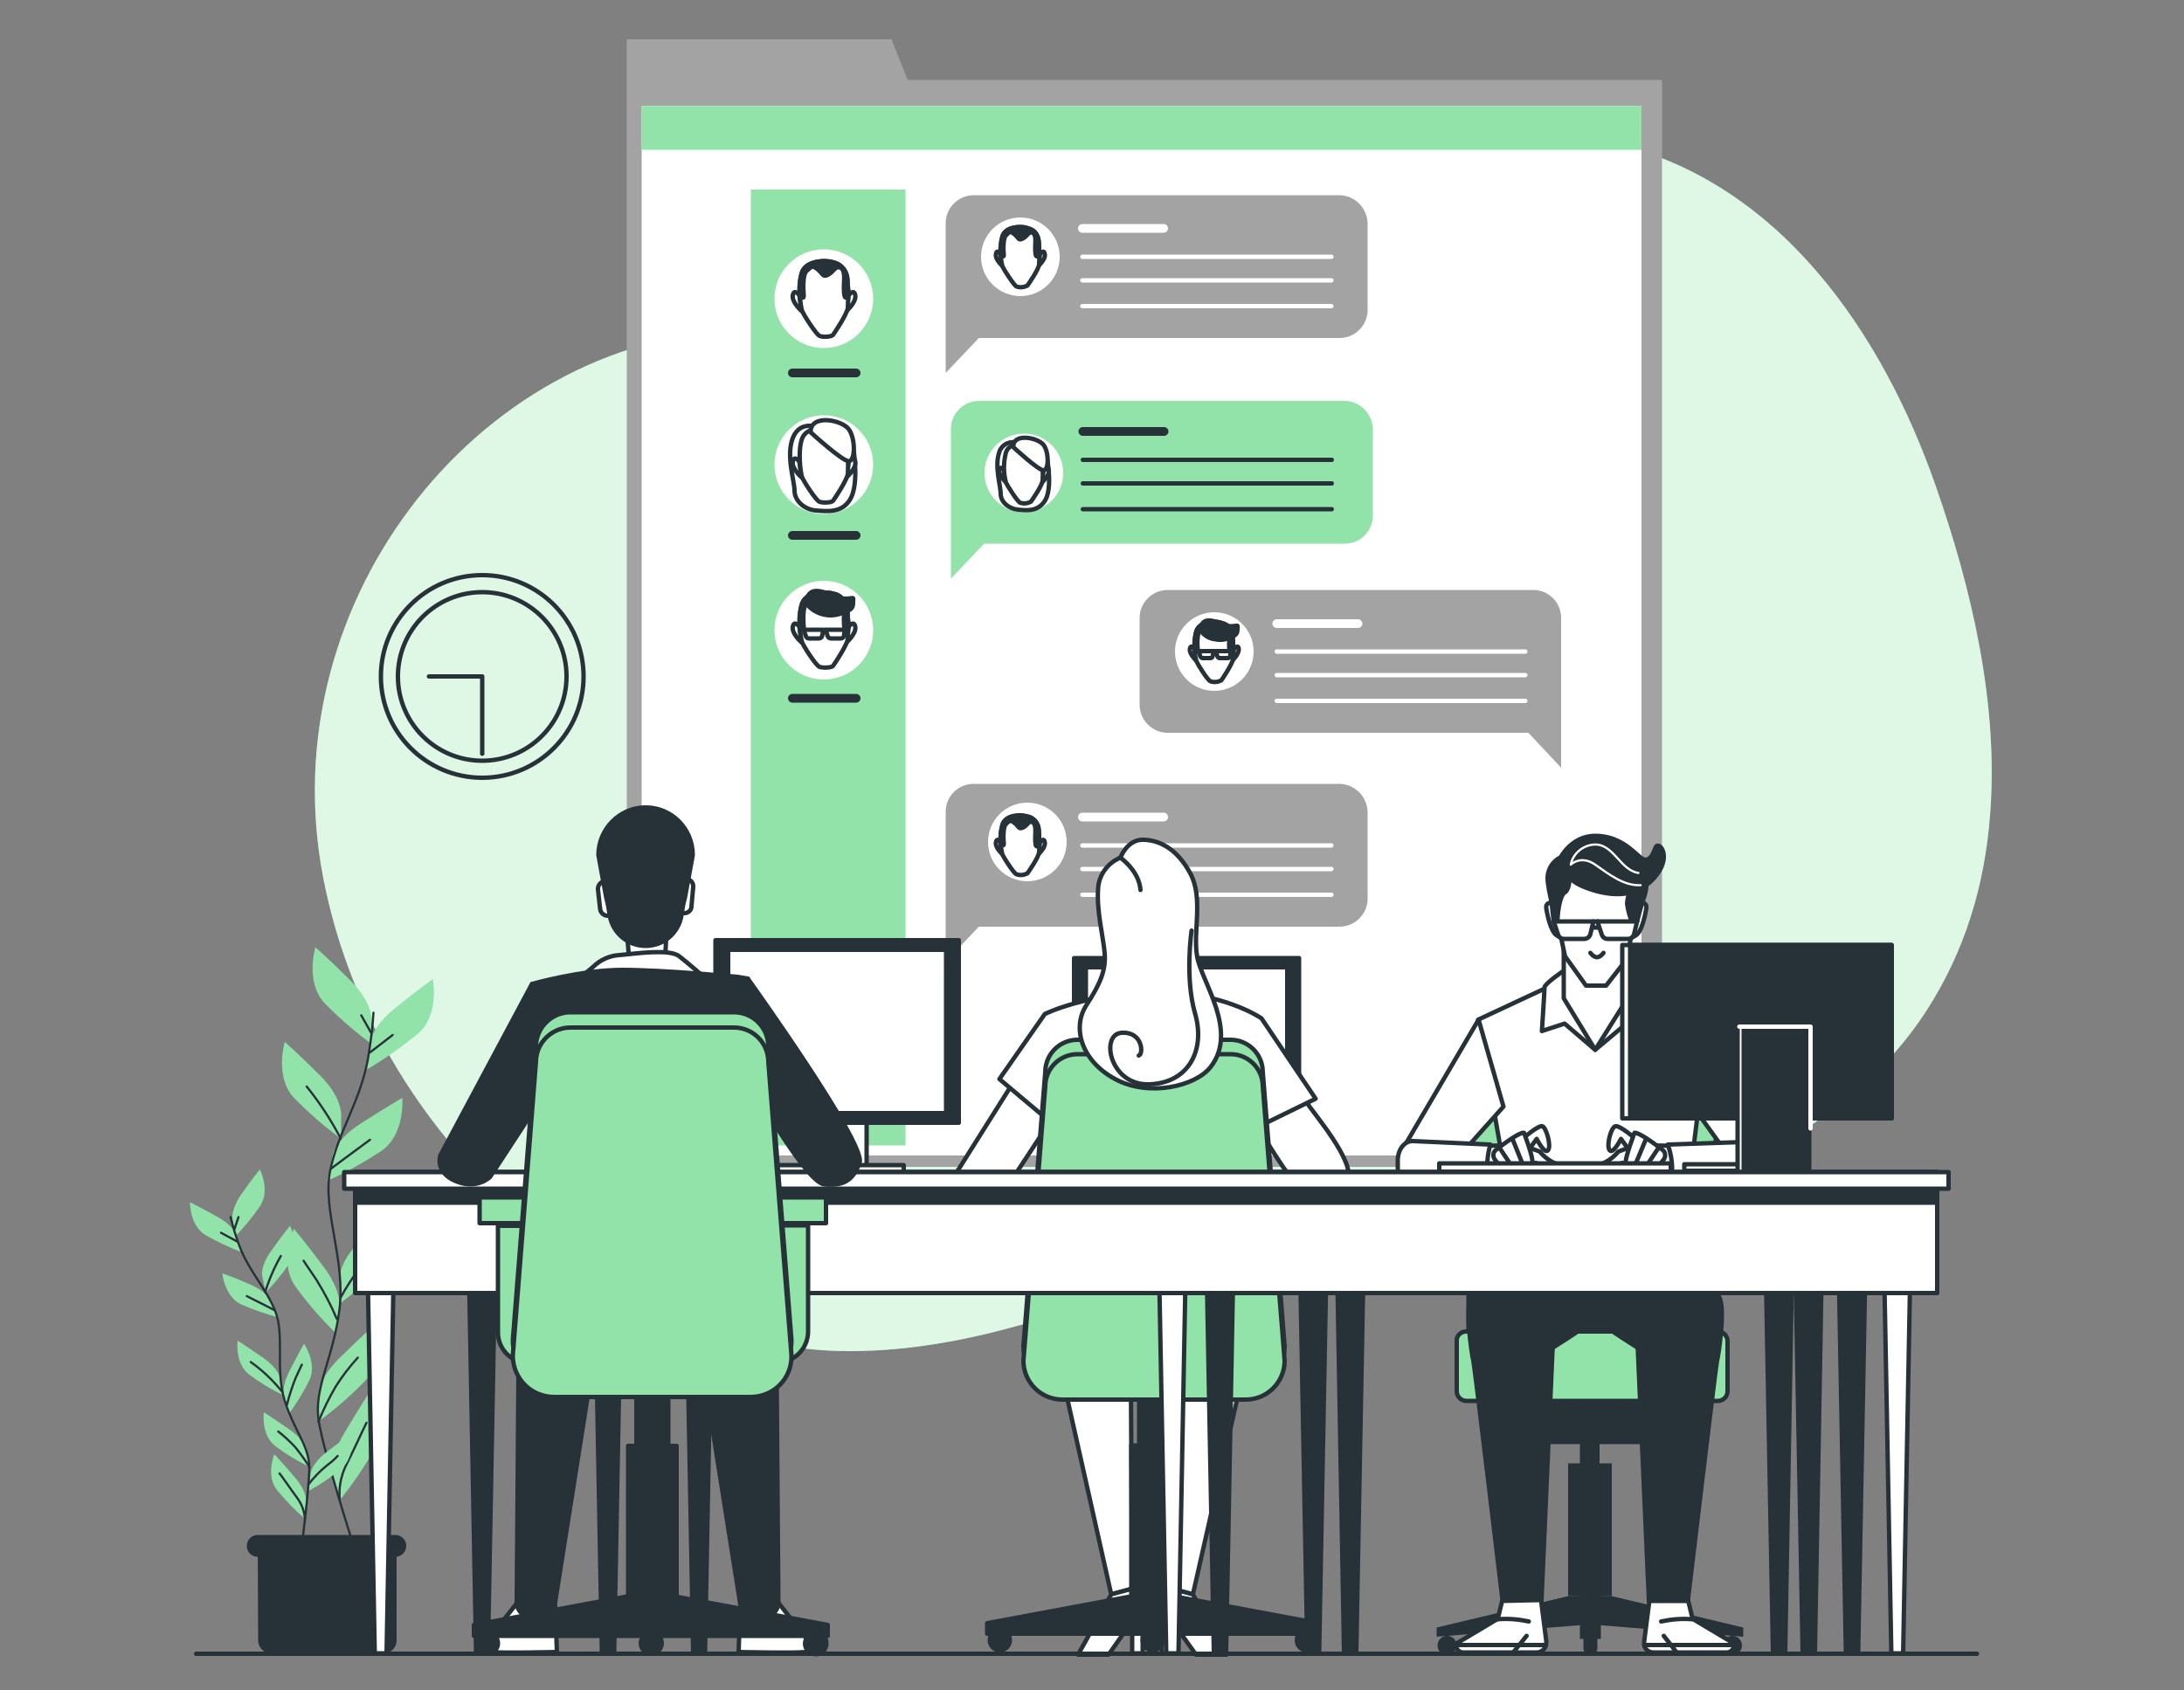 <?xml version="1.0" encoding="utf-8"?>
<!-- Generator: Adobe Illustrator 27.0.0, SVG Export Plug-In . SVG Version: 6.00 Build 0)  -->
<svg version="1.1" id="Layer_1" xmlns="http://www.w3.org/2000/svg" xmlns:xlink="http://www.w3.org/1999/xlink" x="0px" y="0px"
	 viewBox="0 0 500 387" style="enable-background:new 0 0 500 387;" xml:space="preserve">
<rect x="0" y="0" width="500" height="387" fill="#808080" stroke="none"/>
<style type="text/css">
	.st0{fill:#92E3A9;}
	.st1{opacity:0.7;fill:#FFFFFF;enable-background:new    ;}
	.st2{fill:none;stroke:#263238;stroke-linecap:round;stroke-linejoin:round;}
	.st3{fill:#A3A3A3;}
	.st4{fill:#FFFFFF;}
	.st5{fill:#FFFFFF;stroke:#263238;stroke-linecap:round;stroke-linejoin:round;}
	.st6{fill:#263238;stroke:#263238;stroke-linecap:round;stroke-linejoin:round;}
	.st7{fill:none;stroke:#FFFFFF;stroke-width:2;stroke-linecap:round;stroke-linejoin:round;}
	.st8{fill:none;stroke:#FFFFFF;stroke-linecap:round;stroke-linejoin:round;}
	.st9{fill:none;stroke:#263238;stroke-width:2;stroke-linecap:round;stroke-linejoin:round;}
	.st10{fill:none;stroke:#263238;stroke-width:0.5;stroke-linecap:round;stroke-linejoin:round;}
	.st11{fill:#263238;}
	.st12{fill:#92E3A9;stroke:#263238;stroke-linecap:round;stroke-linejoin:round;}
	.st13{fill:none;stroke:#FFFFFF;stroke-width:0.5;stroke-linecap:round;stroke-linejoin:round;}
</style>
<g id="freepik--background-simple--inject-114">
	<path class="st0" d="M455.6,186.6c2-25.3-4.2-51.7-12.4-75.2c-12.2-35-36-70.8-75.9-79.1c-23-4.8-46.5,0.3-66.3,12.3
		c-19,11.5-33.8,26.4-57.2,29.2c-23.6,2.9-47.9,1.7-71.6,1.7C111.1,75.6,61.6,137,74,201s70.8,108.4,120.3,108.4
		c44.6,0,81.2-25.6,123.5-32.5c21-3.4,42,0.6,62.8-4.5c24.1-5.9,46.8-20.1,60.2-40.6C449.9,217.9,454.4,202.5,455.6,186.6z"/>
	<path class="st1" d="M455.6,186.6c2-25.3-4.2-51.7-12.4-75.2c-12.2-35-36-70.8-75.9-79.1c-23-4.8-46.5,0.3-66.3,12.3
		c-19,11.5-33.8,26.4-57.2,29.2c-23.6,2.9-47.9,1.7-71.6,1.7C111.1,75.6,61.6,137,74,201s70.8,108.4,120.3,108.4
		c44.6,0,81.2-25.6,123.5-32.5c21-3.4,42,0.6,62.8-4.5c24.1-5.9,46.8-20.1,60.2-40.6C449.9,217.9,454.4,202.5,455.6,186.6z"/>
</g>
<g id="freepik--Clock--inject-114">
	<circle class="st2" cx="110.4" cy="154.9" r="23.2"/>
	<circle class="st2" cx="110.4" cy="154.9" r="19.3"/>
	<polyline class="st2" points="98.2,154.9 110.4,154.9 110.4,172.6 	"/>
</g>
<g id="freepik--Window--inject-114">
	<polygon class="st3" points="207.8,18.3 204.1,9 143.5,9 143.5,18.3 143.5,48.2 143.5,267.2 380.5,267.2 380.5,18.3 	"/>
	<rect x="146.9" y="24.3" class="st4" width="228.9" height="240.3"/>
	<rect x="146.9" y="24.3" class="st0" width="228.9" height="10"/>
	<path class="st3" d="M306.6,44.7h-83.7c-3.5,0-6.4,2.9-6.4,6.4c0,0,0,0,0,0v34.3l7.6-8h82.6c3.5,0,6.4-2.9,6.4-6.4c0,0,0,0,0,0
		V51.1C313,47.6,310.1,44.7,306.6,44.7L306.6,44.7z"/>
	<circle class="st4" cx="233.6" cy="58.8" r="9"/>
	<path class="st5" d="M238.1,58.2c0,0,0.9-1.3,1.1,0s-1.6,2.8-1.6,2.8L238.1,58.2z"/>
	<path class="st5" d="M229.1,58.2c0,0-0.9-1.3-1.1,0s1.6,2.8,1.6,2.8L229.1,58.2z"/>
	<path class="st5" d="M233.9,52c0,0-3.6-0.3-4.4,2.1c-0.6,2.3-0.6,4.6,0,6.9c0.3,0.7,2.6,4.3,3.2,4.6c0.8,0.3,1.7,0.2,2.5-0.2
		c0.3-0.4,2.6-3.7,2.7-4.9c0.1-1.7,0-3.5-0.1-5.2c-0.1-1.2-0.8-2.4-2-2.8C235.2,52.2,234.6,52,233.9,52z"/>
	<path class="st6" d="M237.8,55.2c-0.1-1.2-0.8-2.4-2-2.8c-0.6-0.2-1.3-0.4-1.9-0.4c0,0-3.6-0.3-4.4,2.1c-0.4,1.4-0.5,2.8-0.4,4.2
		c0.2,0.2,0.8,0.8,0.7,0s-0.2-3.8,0.5-4.4s0.8-1.2,1.9-0.3s0.9,1.6,2,1s1.3-1.7,2.2-1.3s0.6,2.4,0.6,3.3s0,2.7,0.6,1.9
		c0.1-0.2,0.2-0.4,0.3-0.6C237.9,57,237.9,56,237.8,55.2z"/>
	<line class="st7" x1="247.8" y1="52.3" x2="266.4" y2="52.3"/>
	<line class="st8" x1="247.8" y1="58.8" x2="304.8" y2="58.8"/>
	<line class="st8" x1="247.8" y1="64.2" x2="304.8" y2="64.2"/>
	<line class="st8" x1="247.8" y1="70.1" x2="304.8" y2="70.1"/>
	<path class="st3" d="M306.6,179.5h-83.7c-3.5,0-6.4,2.8-6.4,6.4c0,0,0,0,0,0v34.3l7.6-8h82.6c3.5,0,6.4-2.9,6.4-6.4v-19.9
		C313,182.4,310.1,179.5,306.6,179.5C306.6,179.5,306.6,179.5,306.6,179.5z"/>
	<circle class="st4" cx="235.2" cy="192.8" r="9"/>
	<path class="st5" d="M238.1,192.9c0,0,0.9-1.3,1.1,0c0.2,1.3-1.6,2.8-1.6,2.8L238.1,192.9z"/>
	<path class="st5" d="M229.1,192.9c0,0-0.9-1.3-1.1,0c-0.2,1.3,1.6,2.8,1.6,2.8L229.1,192.9z"/>
	<path class="st5" d="M233.9,186.7c0,0-3.6-0.3-4.4,2.1c-0.6,2.3-0.6,4.7,0,6.9c0.3,0.7,2.6,4.3,3.2,4.5c0.8,0.3,1.7,0.2,2.5-0.2
		c0.3-0.4,2.6-3.7,2.7-4.9c0.1-1.7,0-3.5-0.1-5.2c-0.1-1.2-0.8-2.3-2-2.8C235.2,186.9,234.6,186.8,233.9,186.7z"/>
	<path class="st6" d="M237.8,190c-0.1-1.2-0.8-2.3-2-2.8c-0.6-0.2-1.3-0.4-1.9-0.4c0,0-3.6-0.3-4.4,2.1c-0.4,1.4-0.5,2.8-0.4,4.2
		c0.2,0.2,0.8,0.9,0.7,0s-0.2-3.8,0.5-4.4s0.8-1.1,1.9-0.3s0.9,1.6,2,1.1s1.3-1.7,2.2-1.2s0.6,2.4,0.6,3.4s0,2.7,0.6,1.9
		c0.1-0.2,0.2-0.4,0.3-0.6C237.9,191.8,237.9,190.8,237.8,190z"/>
	<line class="st7" x1="247.8" y1="187.1" x2="266.4" y2="187.1"/>
	<line class="st8" x1="247.8" y1="193.6" x2="304.8" y2="193.6"/>
	<line class="st8" x1="247.8" y1="199" x2="304.8" y2="199"/>
	<line class="st8" x1="247.8" y1="204.9" x2="304.8" y2="204.9"/>
	<path class="st3" d="M351,135.1h-83.7c-3.5,0-6.4,2.9-6.4,6.4c0,0,0,0,0,0v19.9c0,3.5,2.9,6.4,6.4,6.4l0,0h82.6l7.5,8v-34.3
		C357.4,138,354.6,135.1,351,135.1C351,135.1,351,135.1,351,135.1z"/>
	<circle class="st4" cx="278" cy="149.2" r="9"/>
	<path class="st5" d="M282.5,148.6c0,0,1-1.2,1.1,0s-1.6,2.8-1.6,2.8L282.5,148.6z"/>
	<path class="st5" d="M273.5,148.6c0,0-0.9-1.2-1.1,0s1.6,2.8,1.6,2.8L273.5,148.6z"/>
	<path class="st5" d="M278.3,142.4c0,0-3.5-0.3-4.4,2.1c-0.6,2.3-0.6,4.7,0,6.9c0.3,0.7,2.5,4.3,3.2,4.6c0.8,0.3,1.7,0.2,2.5-0.2
		c0.3-0.4,2.5-3.7,2.7-4.9c0.1-1.7,0-3.5-0.1-5.2c-0.1-1.2-0.8-2.4-2-2.8C279.6,142.6,279,142.4,278.3,142.4z"/>
	<path class="st6" d="M282.2,145.6c-0.1-1.2-0.8-2.4-2-2.8c-0.6-0.2-1.2-0.4-1.9-0.4c0,0-3.5-0.3-4.4,2.1c-0.4,1.4-0.5,2.8-0.4,4.2
		c0.2,0.2,0.8,0.9,0.7,0.1c-0.1-1-0.2-3.8,0.5-4.4s0.8-1.1,1.9-0.3s0.9,1.6,2,1s1.3-1.7,2.2-1.2s0.6,2.4,0.6,3.4s0,2.7,0.6,1.9
		c0.1-0.2,0.2-0.4,0.3-0.6C282.3,147.5,282.3,146.4,282.2,145.6z"/>
	<path class="st6" d="M274.8,144.3c0.8,1.2,2.1,2,3.5,2.1c1.4,0.3,2.8,0,3.9-0.8c0,0,1.1,0,1.1-1.4s0.4-0.8-1.6-0.8
		S275.3,139.9,274.8,144.3z"/>
	<path class="st5" d="M277.9,149.1h-3.5l0.4,1.2c0.1,0.2,0.3,0.4,0.5,0.4h1.8c0.3,0,0.5-0.2,0.5-0.4L277.9,149.1z"/>
	<path class="st5" d="M281.8,149.1h-3.5l0.4,1.2c0.1,0.2,0.3,0.4,0.5,0.4h1.9c0.3,0,0.5-0.2,0.5-0.4L281.8,149.1z"/>
	<line class="st7" x1="292.3" y1="142.8" x2="310.9" y2="142.8"/>
	<line class="st8" x1="292.3" y1="149.2" x2="349.2" y2="149.2"/>
	<line class="st8" x1="292.3" y1="154.6" x2="349.2" y2="154.6"/>
	<line class="st8" x1="292.3" y1="160.5" x2="349.2" y2="160.5"/>
	<path class="st0" d="M307.8,91.8h-83.7c-3.5,0-6.4,2.9-6.4,6.4v34.3l7.6-8h82.6c3.5,0,6.4-2.9,6.4-6.4c0,0,0,0,0,0V98.2
		C314.2,94.7,311.3,91.8,307.8,91.8C307.8,91.8,307.8,91.8,307.8,91.8z"/>
	<circle class="st4" cx="234.4" cy="108.3" r="9"/>
	<path class="st5" d="M233.2,101.5c-1.7-0.7-3.7,0.1-4.4,1.9c0,0,0,0.1,0,0.1c-1.2,3.2,0.3,7.7,0.3,9.6s1.9,3.4,3.9,3.6
		s4.6,0.5,6.2-2s0.9-7.9,0.3-11S235.4,101.3,233.2,101.5z"/>
	<path class="st5" d="M238.9,107.7c0,0,1-1.3,1.2,0s-1.6,2.8-1.6,2.8L238.9,107.7z"/>
	<path class="st5" d="M229.9,107.7c0,0-0.9-1.3-1.1,0s1.6,2.8,1.6,2.8L229.9,107.7z"/>
	<path class="st5" d="M234.7,101.5c0,0-3.6-0.3-4.4,2.1c-0.6,2.3-0.6,4.7,0,6.9c0.3,0.7,2.6,4.3,3.2,4.6c0.8,0.3,1.7,0.2,2.5-0.2
		c0.3-0.4,2.6-3.7,2.7-4.9c0.1-1.7,0-3.5-0.1-5.2c-0.1-1.2-0.8-2.3-2-2.8C236,101.7,235.3,101.5,234.7,101.5z"/>
	<path class="st5" d="M232,102.4c0,0,5.7,5.3,6.9,5.3s1.3-3.9,0.1-5.7S231.8,99,232,102.4z"/>
	<line class="st9" x1="247.9" y1="98.8" x2="266.5" y2="98.8"/>
	<line class="st2" x1="247.9" y1="105.3" x2="304.9" y2="105.3"/>
	<line class="st2" x1="247.9" y1="110.7" x2="304.9" y2="110.7"/>
	<line class="st2" x1="247.9" y1="116.6" x2="304.9" y2="116.6"/>
	<rect x="171.9" y="43.4" class="st0" width="35.4" height="218.9"/>
	<circle class="st4" cx="188.6" cy="106.4" r="11.3"/>
	<path class="st5" d="M187.2,97.8c0,0-4.1-1.6-5.7,2.5s0.4,9.8,0.4,12.1s2.3,4.3,4.9,4.5s5.9,0.6,7.8-2.5s1.2-9.9,0.4-13.9
		S189.9,97.6,187.2,97.8z"/>
	<path class="st5" d="M194.3,105.7c0,0,1.2-1.6,1.5,0s-2,3.6-2,3.6L194.3,105.7z"/>
	<path class="st5" d="M183,105.7c0,0-1.2-1.6-1.5,0s2,3.6,2,3.6L183,105.7z"/>
	<path class="st5" d="M189.1,97.9c0,0-4.5-0.3-5.5,2.6s-0.3,7.8,0,8.7s3.2,5.4,4,5.7s2.8,0.2,3.1-0.2s3.2-4.7,3.4-6.2
		c0.1-2.2,0.1-4.4-0.1-6.5c-0.1-1.6-1.1-3-2.5-3.6C190.7,98.1,189.9,97.9,189.1,97.9z"/>
	<path class="st5" d="M185.6,99c0,0,7.2,6.6,8.7,6.6s1.6-4.9,0.1-7.2S185.4,94.7,185.6,99z"/>
	<circle class="st4" cx="188.6" cy="68.4" r="11.3"/>
	<path class="st5" d="M194.3,67.6c0,0,1.2-1.6,1.5,0s-2,3.6-2,3.6L194.3,67.6z"/>
	<path class="st5" d="M183,67.6c0,0-1.2-1.6-1.5,0s2,3.6,2,3.6L183,67.6z"/>
	<path class="st5" d="M189.1,59.8c0,0-4.5-0.3-5.5,2.6s-0.3,7.8,0,8.7s3.2,5.4,4,5.8s2.8,0.2,3.1-0.2s3.2-4.7,3.4-6.2
		c0.1-2.2,0.1-4.4-0.1-6.6c-0.1-1.6-1.1-3-2.5-3.6C190.7,60,189.9,59.9,189.1,59.8z"/>
	<path class="st6" d="M194,63.9c-0.1-1.6-1.1-3-2.5-3.6c-0.8-0.3-1.6-0.5-2.4-0.5c0,0-4.5-0.3-5.5,2.6c-0.5,1.7-0.7,3.5-0.5,5.2
		c0.2,0.3,1,1.1,0.9,0c-0.1-1.2-0.3-4.8,0.7-5.6s1.1-1.4,2.4-0.4s1.2,2,2.5,1.3s1.6-2.1,2.8-1.6s0.8,3,0.8,4.2c0,1.2,0,3.4,0.8,2.4
		c0.1-0.2,0.3-0.5,0.4-0.7C194.1,66.2,194,64.9,194,63.9z"/>
	<circle class="st4" cx="188.6" cy="144.3" r="11.3"/>
	<path class="st5" d="M194.3,143.5c0,0,1.2-1.6,1.5,0s-2,3.6-2,3.6L194.3,143.5z"/>
	<path class="st5" d="M183,143.5c0,0-1.2-1.6-1.5,0s2,3.6,2,3.6L183,143.5z"/>
	<path class="st5" d="M189.1,135.7c0,0-4.5-0.4-5.5,2.6s-0.3,7.8,0,8.7s3.2,5.4,4,5.7s2.8,0.2,3.1-0.2s3.2-4.7,3.4-6.2
		c0.1-2.2,0.1-4.4-0.1-6.6c-0.1-1.6-1.1-3-2.5-3.6C190.7,135.9,189.9,135.7,189.1,135.7z"/>
	<path class="st6" d="M194,139.8c-0.1-1.6-1.1-3-2.5-3.6c-0.8-0.3-1.6-0.5-2.4-0.5c0,0-4.5-0.4-5.5,2.6c-0.5,1.7-0.7,3.5-0.5,5.2
		c0.2,0.3,1,1.1,0.9,0.1c-0.1-1.2-0.3-4.8,0.7-5.5s1.1-1.5,2.4-0.4s1.2,2,2.5,1.3s1.6-2.1,2.8-1.6s0.8,3,0.8,4.2s0,3.4,0.8,2.4
		c0.1-0.2,0.3-0.5,0.4-0.7C194.1,142.1,194,140.8,194,139.8z"/>
	<path class="st6" d="M184.5,138.1c2.2,2.9,6.3,3.7,9.4,1.7c0,0,1.4,0,1.4-1.7s0.5-1-2-1S185.2,132.5,184.5,138.1z"/>
	<path class="st5" d="M188.5,144.2H184l0.5,1.5c0.1,0.3,0.4,0.5,0.7,0.5h2.3c0.3,0,0.6-0.2,0.7-0.5L188.5,144.2z"/>
	<path class="st5" d="M193.4,144.2h-4.4l0.5,1.5c0.1,0.3,0.4,0.5,0.7,0.5h2.3c0.3,0,0.6-0.2,0.7-0.5L193.4,144.2z"/>
	<line class="st9" x1="181.4" y1="85.4" x2="196" y2="85.4"/>
	<line class="st9" x1="181.4" y1="122.6" x2="196" y2="122.6"/>
	<line class="st9" x1="181.4" y1="159.9" x2="196" y2="159.9"/>
</g>
<g id="freepik--Plant--inject-114">
	<path class="st0" d="M85,232.8c0,0,0-3.5-4.8-8.3s-8-7.6-8-7.6s-2.4,8,2.1,12.8c3.3,3.4,6.9,6.5,10.8,9.4V232.8z"/>
	<path class="st0" d="M78,254.5c0,0,0-3.5-4.8-8.3s-8-7.6-8-7.6s-2.4,8,2.1,12.8c3.3,3.4,6.9,6.5,10.8,9.4V254.5z"/>
	<path class="st0" d="M84.7,238.7c0,0,0.4-3.5,5.7-7.8s8.7-6.7,8.7-6.7s1.6,8.2-3.4,12.5c-3.7,3-7.6,5.8-11.7,8.2L84.7,238.7z"/>
	<path class="st0" d="M76.2,264.3c0,0,0.7-3.4,6.5-7.1s9.4-5.8,9.4-5.8s0.7,8.3-4.7,12.1c-4,2.6-8.1,5-12.5,6.9L76.2,264.3z"/>
	<path class="st0" d="M77.8,292.2c0,0,0-3.5,4.9-8.3s8-7.6,8-7.6s2.4,8-2.1,12.8c-3.3,3.4-6.9,6.5-10.8,9.4L77.8,292.2z"/>
	<path class="st0" d="M77.7,299c0,0,0.5-3.4-3.6-8.9s-6.8-8.7-6.8-8.7s-3.5,7.5,0.2,13c2.8,3.9,5.9,7.5,9.3,10.8L77.7,299z"/>
	<path class="st0" d="M72.9,319.2c0,0,0-3.5,4.9-8.3s8-7.6,8-7.6s2.4,8-2.1,12.8c-3.3,3.4-6.9,6.6-10.8,9.4L72.9,319.2z"/>
	<path class="st0" d="M76.2,337.5c0,0-0.9-3.4,2.6-9.3s5.8-9.4,5.8-9.4s4.4,7.1,1.2,12.9c-2.3,4.1-5,8.1-8,11.8L76.2,337.5z"/>
	<path class="st10" d="M85.5,231.9c-0.2,3.6-0.7,7.2-1.3,10.8c-1.9,9.9-6.7,16.3-8.6,25.3s3.6,20.5,2.1,32s-6,17.9-4.7,25.6
		s8,28.5,8,28.5"/>
	<line class="st10" x1="84.7" y1="241" x2="89.9" y2="237"/>
	<line class="st10" x1="84.9" y1="236.4" x2="82.7" y2="232.5"/>
	<path class="st10" d="M75.8,267.6c0,0,4.4-3.3,8.9-6.6"/>
	<path class="st10" d="M78,260.7c-2.2-4.2-4.8-8.2-7.8-11.9"/>
	<path class="st10" d="M78,297.1c2.5-4.6,5.7-8.8,9.4-12.5"/>
	<path class="st10" d="M77.1,302c-1.3-3.1-2.9-6.1-4.7-9c-2.6-3.8-2.9-4.3-2.9-4.3"/>
	<path class="st10" d="M72.9,325.6c1.1-2.8,2.4-5.4,3.9-8c1.5-2.4,3.2-4.6,5.1-6.7"/>
	<path class="st10" d="M77.8,343.5c-0.3-2.6,0.2-5.3,1.3-7.7c1.8-3.5,3.9-8.2,4.8-10"/>
	<path class="st0" d="M53.2,279.2c0,0-0.4-2.2,2.1-5.8s4.2-5.6,4.2-5.6s2.4,4.7,0.1,8.3c-1.7,2.5-3.6,4.8-5.7,7L53.2,279.2z"/>
	<path class="st0" d="M60,292c0,0-0.4-2.2,2.2-5.7c2.5-3.6,4.2-5.6,4.2-5.6s2.4,4.7,0.1,8.3c-1.7,2.5-3.6,4.8-5.7,7L60,292z"/>
	<path class="st0" d="M54.1,282.8c0,0-0.6-2.1-4.4-4.2s-6.2-3.3-6.2-3.3s-0.1,5.3,3.5,7.5c2.6,1.5,5.4,2.8,8.2,3.9L54.1,282.8z"/>
	<path class="st0" d="M62.2,298c0,0-0.8-2-4.8-3.8s-6.5-2.6-6.5-2.6s0.5,5.3,4.3,7.1c2.8,1.2,5.6,2.2,8.6,3L62.2,298z"/>
	<path class="st0" d="M64.2,315.6c0,0-0.4-2.2-4-4.7s-5.8-3.9-5.8-3.9s-0.7,5.3,2.7,7.8c2.4,1.8,5,3.4,7.8,4.7L64.2,315.6z"/>
	<path class="st0" d="M65,319.9c0,0-0.7-2.1,1.3-6s3.3-6.2,3.3-6.2s3,4.4,1.3,8.2c-1.3,2.7-2.9,5.3-4.7,7.8L65,319.9z"/>
	<path class="st0" d="M71.1,337.4c0,0,0.2-2.2,3.7-4.9s5.6-4.2,5.6-4.2s1,5.2-2.2,8c-2.3,1.9-4.8,3.6-7.5,5.1L71.1,337.4z"/>
	<path class="st0" d="M70.2,332c0,0-0.4-2.2-4-4.7s-5.8-3.9-5.8-3.9s-0.7,5.3,2.7,7.8c2.4,1.8,5,3.4,7.8,4.7L70.2,332z"/>
	<path class="st0" d="M70.1,343.8c0,0,0.2-2.2-2.6-5.5s-4.7-5.3-4.7-5.3s-2,4.9,0.6,8.2c1.9,2.3,4,4.5,6.3,6.5L70.1,343.8z"/>
	<path class="st10" d="M52.8,278.7c0.5,2.2,1.2,4.4,2,6.6c2.3,6,6,9.5,8.2,14.9s0,13.2,2.1,20.3c2.2,7.1,5.7,10.6,5.7,15.5
		S69,354.7,69,354.7"/>
	<line class="st10" x1="54.3" y1="284.3" x2="50.6" y2="282.3"/>
	<line class="st10" x1="53.7" y1="281.4" x2="54.6" y2="278.7"/>
	<path class="st10" d="M62.8,300c0,0-3.1-1.6-6.3-3.2"/>
	<path class="st10" d="M60.7,295.9c0.9-2.9,2.1-5.7,3.6-8.3"/>
	<path class="st10" d="M64.6,318.7c-2.1-2.6-4.5-4.9-7.2-6.8"/>
	<path class="st10" d="M65.7,321.7c0.5-2.1,1.2-4.2,2-6.2c1.2-2.6,1.4-3,1.4-3"/>
	<path class="st10" d="M70.7,339.8c1.2-1.5,2.5-2.9,4-4.1c0.9-0.7,1.8-1.4,2.6-2.3"/>
	<path class="st10" d="M70.9,336c-1-1.6-2.1-3.1-3.3-4.6c-1.2-1.3-2.5-2.5-3.9-3.6"/>
	<path class="st10" d="M69.8,347.8c-0.1-1.7-0.7-3.3-1.7-4.7c-1.5-2-3.3-4.7-4.1-5.7"/>
	<path class="st11" d="M59,352.3h31.8l0,0v23.3c0,1.7-1.3,3-3,3H62.1c-1.7,0-3-1.3-3-3L59,352.3L59,352.3z"/>
	<path class="st11" d="M90.5,356.5H59c-1.4,0-2.5-1.1-2.5-2.5l0,0c0-1.4,1.1-2.5,2.5-2.5h31.5c1.4,0,2.5,1.1,2.5,2.5v0l0,0
		C93,355.4,91.9,356.5,90.5,356.5z"/>
</g>
<g id="freepik--character-3--inject-114">
	<path class="st12" d="M389.1,240.8H340c-3.6,0-3.8,0.4-3.8,3.8v65.1h56.6v-65.1C392.9,241.3,392.7,240.8,389.1,240.8z"/>
	<rect x="361.7" y="328" class="st11" width="4.5" height="36.7"/>
	<rect x="359" y="335.1" class="st11" width="10" height="30.4"/>
	<rect x="348.1" y="319.8" class="st11" width="31.8" height="10.9"/>
	<circle class="st11" cx="331.3" cy="376.8" r="2.2"/>
	<path class="st11" d="M398.8,376.8c0-1.2-1-2.2-2.2-2.2s-2.2,1-2.2,2.2s1,2.2,2.2,2.2S398.8,378,398.8,376.8L398.8,376.8z"/>
	<polygon class="st11" points="359,365.5 328.9,372.7 328.9,374.8 363.6,372 363.6,365.4 	"/>
	<polygon class="st11" points="369,365.5 399.1,372.7 399.1,374.8 364.3,372 364.3,365.4 	"/>
	<path class="st11" d="M364.1,379L364.1,379c-0.9,0-1.6-0.7-1.6-1.6v-6.7c0-0.9,0.7-1.6,1.6-1.6l0,0c0.9,0,1.6,0.7,1.6,1.6v6.7
		C365.7,378.3,365,379,364.1,379z"/>
	<rect x="361.7" y="365.4" class="st11" width="4.8" height="9.9"/>
	<path class="st12" d="M335.7,304.9h57.6c1.2,0,2.2,1,2.2,2.2v11.5c0,1.2-1,2.2-2.2,2.2h-57.6c-1.2,0-2.2-1-2.2-2.2v-11.5
		C333.4,305.9,334.4,304.9,335.7,304.9z"/>
	<polygon class="st6" points="347.1,283.4 343.4,290.9 353.4,304.6 381.8,304.6 388.5,293.1 385.2,283.4 	"/>
	<path class="st6" d="M343.4,290.9c0,0-5.5,3.5-6.8,9.1c-0.6,2.8,4.9,12.5,8,13.6c3,1,19.8-10.9,19.8-10.9"/>
	<path class="st6" d="M344.7,293.8c0,0-6.5-1-8.1,3.7c-1.1,3.3,0.4,13,0.7,14.1s6.7,55,6.7,55h8.9l3-68"/>
	<path class="st5" d="M343.9,366.6l-1,4.1l-9.7,5.8c0,0,0.3,1.8,1.8,1.8h16.8c1.2,0,2.2-0.9,2.2-2.1c0-0.1,0-0.2,0-0.4l-1.2-9.4
		L343.9,366.6z"/>
	<path class="st5" d="M333.2,376.7c0.1,0.4,0.5,1.7,1.8,1.7h16.8c1,0,1.9-0.7,2.1-1.7H333.2z"/>
	<path class="st2" d="M342.9,370.8c2.4-0.2,4.7,0,7.1,0.5"/>
	<line class="st2" x1="349.5" y1="374.6" x2="346.6" y2="378.2"/>
	<path class="st6" d="M387,290.9c0,0,5.5,3.5,6.8,9.1c0.6,2.8-4.9,12.5-8,13.6c-3,1-19.8-10.9-19.8-10.9"/>
	<path class="st6" d="M385.7,293.8c0,0,6.5-1,8.1,3.7c1.1,3.3-0.4,13-0.7,14.1s-6.7,55-6.7,55h-8.9l-3-68"/>
	<path class="st5" d="M386.5,366.6l1,4.1l9.7,5.8c0,0-0.3,1.8-1.8,1.8h-16.9c-1.2,0-2.1-1-2.1-2.1c0-0.1,0-0.2,0-0.2l1.2-9.4
		L386.5,366.6z"/>
	<path class="st5" d="M397.1,376.7c-0.1,0.4-0.5,1.7-1.8,1.7h-16.8c-1,0-1.9-0.7-2.1-1.7H397.1z"/>
	<path class="st2" d="M387.4,370.8c-2.4-0.2-4.7,0-7.1,0.5"/>
	<line class="st2" x1="380.9" y1="374.6" x2="383.7" y2="378.2"/>
	<polygon class="st5" points="371.5,224.2 370.4,224.8 360.4,224.5 359.4,225.5 359.4,224.8 358.3,224.2 338.4,233.5 347.1,283.4 
		385.2,283.4 391.3,233.5 	"/>
	<path class="st5" d="M357.7,222.5c0,0-4.1,2.8-4.1,3.6s-0.6,10-0.6,10l5.2-1.7l7,6l6.8-5.7l6.3,1.4l-2-10.6l-7.7-5.2L357.7,222.5z"
		/>
	<polygon class="st5" points="391.3,233.5 408.7,263 395.6,264.5 388.7,254.9 	"/>
	<polygon class="st5" points="338.5,233.5 321.2,263 334.3,264.5 344.2,253.4 	"/>
	<polygon class="st5" points="372.6,228.6 365.2,240.4 358,228.6 358,211.4 372.6,211.4 	"/>
	<path class="st5" d="M356.4,206.8c0,0-2.7-0.7-2.4,1.2s1.1,5.4,2.4,6.2l1.4,0.8L356.4,206.8z"/>
	<path class="st5" d="M374.5,206.8c0,0,2.7-0.7,2.4,1.2s-1.1,5.4-2.4,6.2l-1.4,0.8L374.5,206.8z"/>
	<path class="st5" d="M375.8,203.6c-0.2-5.7-4.9-10.2-10.6-10c-5.4,0.2-9.8,4.5-10,10c0,1.1,0.2,2.1,0.5,3.1l2.6,12.3l4.8,6.7h4.6
		l4.6-5.9l2.8-12.9C375.6,206,375.8,204.8,375.8,203.6z"/>
	<path class="st6" d="M373.6,202.8c-0.6,1.3-1,2.7-1.1,4.1c0.2,1.7,0.7,3.3,1.4,4.9c0,0,3.2-6.8,3-9.2S373.3,202,373.6,202.8z"/>
	<path class="st6" d="M356.5,211.2c0,0,0-0.4,0.1-1.1c0.1-1.8,0.6-5.1,1.6-5.7c1.4-0.8,1.2-5.1,1.2-5.1s-1.9,2.1,4.6,4.3
		s11.8,1.3,15.3-3.3s0.3-7.9-0.3-6.2s-1.6,3.8-3.5,2.2s-4.9-4.9-10.3-4.9s-7.9,4.9-7.9,4.9c-1.8,0.9-2.9,2.6-3,4.6
		C354.3,204.2,356.5,211.2,356.5,211.2z"/>
	<path class="st13" d="M375.6,202.7c-3.8,0.2-7.1-2.4-10.4-4.7s-5.6,0-5.6,0c0.5-2.5,2.7-4.4,5.3-4.6c4.5-0.3,6,5.9,10.2,6.5"/>
	<path class="st5" d="M364.8,211h-9.1l1,3c0.2,0.6,0.7,1,1.3,1h4.7c0.6,0,1.2-0.4,1.4-1.1L364.8,211z"/>
	<path class="st5" d="M374.8,211h-9.1l1,3c0.2,0.6,0.7,1,1.3,1h4.7c0.6,0,1.2-0.4,1.4-1.1L374.8,211z"/>
	<line class="st2" x1="355.7" y1="211" x2="355.2" y2="206.6"/>
	<line class="st2" x1="374.8" y1="211" x2="375.9" y2="206.8"/>
	<line class="st2" x1="364.8" y1="211" x2="365.8" y2="211"/>
	<line class="st2" x1="364.5" y1="212.4" x2="366.1" y2="212.4"/>
	<path class="st2" d="M367.1,218.2c0,0-0.7,1-1.5,1s-1.5-1-1.5-1"/>
	<path class="st5" d="M374.6,260.9c0,0-3.8-3.3-4.8-3s-2.1,4.5-1.3,5.5s2.6-2.6,2.6-2.6l3.4,4.7L374.6,260.9z"/>
	<path class="st5" d="M374,262.4l-3.5,1.3c-0.8,1-1.8,1.8-2.9,2.4c-1.6,0.7-2.4,1.5-0.6,2.2s4.3-2,4.3-2l4,0.4
		c0.9-1.5,0.4-3.4-1.1-4.2C374.1,262.4,374,262.4,374,262.4z"/>
	<path class="st5" d="M377.4,269.1c1.1,0.6,2.3,0.8,3.5,0.6c1.9-0.4,5.1-4.4,5.1-4.4l-1.6-2.9l-6-0.1L377.4,269.1z"/>
	<path class="st5" d="M374.2,259.4c0,0-2.2,5.8-2,6.8s4,3.2,5.2,2.9c0.8-0.2,2.4-2.2,3.5-3.6c0.5-0.7,0.4-1.7-0.3-2.2
		C378.7,261.8,375,259.2,374.2,259.4z"/>
	<line class="st2" x1="374" y1="267.6" x2="376.8" y2="260.9"/>
	<line class="st2" x1="379.6" y1="263" x2="375.8" y2="268.7"/>
	<path class="st5" d="M381.8,262.1L381.8,262.1c0.9,2.4,1.2,5,0.9,7.5l0,0.3l23.5,2c2.2-0.3,3.9-2.3,3.9-4.5v-1.7
		c0-2.5-2.1-4.4-4.6-4.4c0,0-0.1,0-0.1,0L381.8,262.1z"/>
	<path class="st5" d="M348.4,260.9c0,0,3.8-3.3,4.7-3s2.1,4.5,1.3,5.5s-2.6-2.6-2.6-2.6l-3.4,4.7L348.4,260.9z"/>
	<path class="st5" d="M349,262.4l3.5,1.3c0.8,1,1.8,1.8,2.9,2.4c1.6,0.7,2.4,1.5,0.6,2.2s-4.3-2-4.3-2l-4,0.4
		c-0.9-1.5-0.4-3.4,1.1-4.2C349,262.4,349,262.4,349,262.4z"/>
	<path class="st5" d="M345.6,269.1c-1.1,0.6-2.3,0.8-3.5,0.6c-1.9-0.4-5.1-4.4-5.1-4.4l1.6-2.9l6-0.1L345.6,269.1z"/>
	<path class="st5" d="M348.9,259.4c0,0,2.2,5.8,1.9,6.8s-4,3.2-5.2,2.9c-0.8-0.2-2.4-2.2-3.4-3.6c-0.5-0.7-0.4-1.7,0.3-2.2
		C344.4,261.8,348,259.2,348.9,259.4z"/>
	<line class="st2" x1="349" y1="267.6" x2="346.3" y2="260.9"/>
	<line class="st2" x1="343.4" y1="263" x2="347.2" y2="268.7"/>
	<path class="st5" d="M341.2,262.1L341.2,262.1c-0.7,2.4-0.9,5-0.6,7.5v0.3l-17.7,2c-1.7-0.3-2.9-2.2-2.9-4.5v-1.7
		c0-2.5,1.6-4.5,3.5-4.4L341.2,262.1z"/>
</g>
<g id="freepik--device-3--inject-114">
	<rect x="329.5" y="266.4" class="st5" width="53" height="1.9"/>
	<rect x="385.6" y="266.6" class="st5" width="26.4" height="1.5"/>
	<rect x="371.4" y="216.4" class="st5" width="61.6" height="39.7"/>
	<rect x="373.2" y="216.4" class="st6" width="59.9" height="39.7"/>
	<rect x="397.8" y="234.7" class="st5" width="15" height="34"/>
	<rect x="399.2" y="234.7" class="st6" width="15" height="34"/>
	<polyline class="st8" points="398.2,235.1 414.5,235.1 414.5,258.4 	"/>
</g>
<g id="freepik--device-2--inject-114">
	<rect x="266.8" y="256.6" class="st5" width="11.1" height="12.9"/>
	<rect x="245.9" y="219.4" class="st6" width="51.5" height="38.6"/>
	<rect x="248.6" y="221.5" class="st5" width="46.1" height="34.6"/>
</g>
<g id="freepik--character-2--inject-114">
	<polygon class="st5" points="243.9,318.3 254.4,365.1 259.2,363.8 258.9,316.3 	"/>
	<polygon class="st5" points="254.4,365.1 248.1,376.6 246.8,378.9 253.8,378.9 259.2,371.2 259.2,378.6 261.6,378.6 261.6,366.2 
		259.2,363.8 	"/>
	<polygon class="st5" points="283.7,318.3 273.1,365.1 268.3,363.8 268.7,316.3 	"/>
	<polygon class="st5" points="273.1,365.1 279.5,376.6 280.8,378.9 273.8,378.9 268.3,371.2 268.3,378.6 266,378.6 266,366.2 
		268.3,363.8 	"/>
	<rect x="265.8" y="260.3" class="st5" width="11.2" height="13"/>
	<path class="st6" d="M262.6,302.7c0,7.4-6,13.5-13.5,13.5c-7.4,0-13.5-6-13.5-13.5c0-7.4,6-13.5,13.5-13.5l0,0
		C256.5,289.3,262.6,295.3,262.6,302.7z"/>
	<path class="st6" d="M263.8,302.7c0,7.4,6,13.5,13.5,13.5c7.4,0,13.5-6,13.5-13.5c0-7.4-6-13.5-13.5-13.5c0,0,0,0,0,0
		C269.9,289.3,263.8,295.3,263.8,302.7z"/>
	<path class="st5" d="M258.6,219.5l0.7,7.9l7.6,0.7l0.3-7.6C267.2,220.5,261,216.5,258.6,219.5z"/>
	<path class="st5" d="M253.2,228.1c1.5-1.5,3.6-2.4,5.7-2.5c4-0.4,9.9-0.1,12.1,1.3c1.4,1.1,2.6,2.4,3.5,3.9l-24.1-0.4L253.2,228.1z
		"/>
	<path class="st5" d="M288.1,235.6c-2.6-2.9-5.4-5.1-8.4-5.3c-9.2-0.8-19.1-2.2-28.5-0.2c-3.8,0.8-8,2-11,4.6s-4,6.5-6.1,9.8
		l-6.8,10.8c-2.8,4.5-5.7,9-8.5,13.5c-4.2,6.8-1.2,3.7,3.4,5.5s7.3-0.9,7.3-0.9l10.8-16.4l3.5,31.5h37.8l4-34.6
		c1.3,2.3,11.7,20.8,15.4,21.1c4,0.4,6.1-0.7,7.6-4.7c1.6-4.4-7.6-15-9.8-18.3C296.2,248.1,292.5,240.7,288.1,235.6z"/>
	<path class="st5" d="M288.8,233.2l12.4,18.4l-16.8,8.2l-39.9,0.5l-15.7-13.2l10.4-14.9c0,0,9.4-4.7,25-5S288.8,233.2,288.8,233.2z"
		/>
	<path class="st6" d="M243.7,288.4l-2.9,11.5c-0.5,2-0.3,4.1,0.7,6l5.4,10.4h32.8l5.2-9.7c1.4-2.5,1.5-5.6,0.5-8.2l-3.9-9.8H243.7z"
		/>
	<rect x="260.8" y="308.9" class="st6" width="6.9" height="26.2"/>
	<rect x="259" y="331" class="st6" width="10.3" height="35.5"/>
	<polygon class="st6" points="269.1,365.6 264.3,364.3 264.3,364.1 263.9,364.2 263.5,364.1 263.5,364.3 258.7,365.6 226,371.7 
		226,374.1 263.5,374.1 264.3,374.1 301.8,374.1 301.8,371.7 	"/>
	<circle class="st6" cx="228.9" cy="375.6" r="2.3"/>
	<path class="st6" d="M266.2,375.6c0,1.3-1,2.3-2.3,2.3c-1.3,0-2.3-1-2.3-2.3c0-1.3,1-2.3,2.3-2.3
		C265.2,373.3,266.2,374.4,266.2,375.6C266.2,375.6,266.2,375.6,266.2,375.6z"/>
	<path class="st6" d="M301.5,375.6c0,1.3-1,2.3-2.3,2.3c-1.3,0-2.3-1-2.3-2.3c0-1.3,1-2.3,2.3-2.3c0,0,0,0,0,0
		C300.4,373.3,301.5,374.4,301.5,375.6C301.5,375.6,301.5,375.6,301.5,375.6z"/>
	<path class="st12" d="M285.2,317.2h-42c-4.9,0-8.9-4-8.9-8.9c0,0,0,0,0,0l5-62.8c0-4.1,3.3-7.4,7.4-7.4h35c4.1,0,7.4,3.3,7.4,7.4
		c0,0,0,0,0,0l5,62.8C294.1,313.2,290.1,317.2,285.2,317.2C285.2,317.2,285.2,317.2,285.2,317.2z"/>
	<path class="st12" d="M285.2,320.5h-42c-4.9,0-8.9-4-8.9-8.9c0,0,0,0,0,0l5-62.8c0-4.1,3.3-7.4,7.4-7.4h35c4.1,0,7.4,3.3,7.4,7.4
		c0,0,0,0,0,0l5,62.8C294.1,316.5,290.1,320.5,285.2,320.5C285.2,320.5,285.2,320.5,285.2,320.5z"/>
	<path class="st6" d="M262.8,223.9L262.8,223.9c-3.8,0-7-2.7-7.7-6.4c-0.2-1.3-0.4-2.6-0.8-3.8l-1.7-9.1c0-5.6,4.5-10.2,10.2-10.2
		l0,0c5.6,0,10.2,4.5,10.2,10.2l0,0l-1.7,9.1c-0.3,1.3-0.5,2.5-0.8,3.8C269.8,221.2,266.6,223.9,262.8,223.9z"/>
	<path class="st5" d="M256.5,196.4c-2.9,1.2-4.9,3.9-5.1,7c-0.4,5.3,1.2,11.1,1.5,14.9s-0.9,6.8-4.2,11.9s-1.2,12.7,6.6,16.9
		s18.4,1.6,21.8-2.7c6.5-8.2-1.9-19.4-3-25.2s1.5-13.4-1.6-19.2s-7.3-7.7-10.9-7.7S256.5,196.4,256.5,196.4z"/>
	<path class="st2" d="M272.8,213.1c0,0-1.6,10.7,0.8,19s-1.4,15.9-10.5,16.2s-11.3-11.5-6.3-11.8c4.9-0.3,5,5,3.9,5.2"/>
	<path class="st2" d="M256.5,196.4c0,0,4.3,3,4.6,7.4"/>
</g>
<g id="freepik--device-1--inject-114">
	<rect x="186.4" y="255.6" class="st5" width="12" height="13.9"/>
	<rect x="163.8" y="215.3" class="st6" width="55.7" height="41.8"/>
	<rect x="166.7" y="217.5" class="st5" width="49.9" height="37.4"/>
	<rect x="154.7" y="266.8" class="st5" width="52.2" height="2.3"/>
</g>
<g id="freepik--Desk--inject-114">
	<polygon class="st5" points="88.5,378.6 85.8,378.6 83.8,271.6 90.5,271.6 	"/>
	<polygon class="st6" points="111.7,378.6 109,378.6 107,271.6 113.7,271.6 	"/>
	<polygon class="st6" points="280.7,378.6 277.9,378.6 275.9,271.6 282.7,271.6 	"/>
	<polygon class="st6" points="310.5,378.6 307.7,378.6 305.8,271.6 312.5,271.6 	"/>
	<polygon class="st6" points="302,378.6 299.3,378.6 297.3,271.6 304,271.6 	"/>
	<polygon class="st6" points="408.7,378.6 405.9,378.6 403.9,271.6 410.6,271.6 	"/>
	<polygon class="st6" points="140.6,378.6 137.8,378.6 135.8,271.6 142.6,271.6 	"/>
	<polygon class="st6" points="161.4,378.6 158.7,378.6 156.7,271.6 163.4,271.6 	"/>
	<polygon class="st6" points="415.5,378.6 412.7,378.6 410.7,271.6 417.4,271.6 	"/>
	<polygon class="st6" points="425.4,378.6 422.6,378.6 420.6,271.6 427.4,271.6 	"/>
	<polygon class="st5" points="269.8,378.6 267,378.6 265,271.6 271.8,271.6 	"/>
	<polygon class="st5" points="435.7,378.6 433,378.6 431,271.6 437.7,271.6 	"/>
	<rect x="81.3" y="268.4" class="st5" width="362.2" height="27.7"/>
	<rect x="81.3" y="268.4" class="st6" width="362.2" height="7"/>
	<rect x="78.8" y="268.4" class="st5" width="367.3" height="3.8"/>
</g>
<g id="freepik--character-1--inject-114">
	<path class="st5" d="M119.6,365.5l-8.5,10.8c0,0-1.4,1.7,1.1,2s15.3,0,15.3,0l-0.4-10.6L119.6,365.5z"/>
	<path class="st6" d="M118.8,300.9l-0.5,66.1c0,1.7,1.4,3.2,3.1,3.2c0,0,0,0,0,0h2.5c1.6,0,2.9-1.1,3.1-2.7l9.5-60.1L118.8,300.9z"
		/>
	
		<ellipse transform="matrix(0.231 -0.973 0.973 0.231 -190.383 360.966)" class="st6" cx="133.2" cy="301" rx="14.4" ry="14.4"/>
	<path class="st5" d="M177,365.5l8.5,10.8c0,0,1.4,1.7-1.1,2s-15.3,0-15.3,0l0.4-11.5L177,365.5z"/>
	<path class="st6" d="M177.7,300.9l0.5,66.1c0,1.7-1.4,3.2-3.1,3.2c0,0,0,0,0,0h-2.5c-1.6,0-2.9-1.1-3.1-2.7l-9.5-60.1L177.7,300.9z
		"/>
	
		<ellipse transform="matrix(0.707 -0.707 0.707 0.707 -164.937 203.642)" class="st6" cx="163.3" cy="300.9" rx="14.4" ry="14.4"/>
	<path class="st5" d="M143.4,211.9l0.7,8.5l8.1,0.7l0.4-8.1C152.6,213,145.9,208.8,143.4,211.9z"/>
	<path class="st5" d="M139.3,209.7L139.3,209.7c-0.9,0.1-1.8-0.6-1.9-1.5l-0.5-4.5c-0.1-0.9,0.6-1.8,1.5-1.9c0,0,0,0,0,0l0,0
		c0.9-0.1,1.8,0.6,1.9,1.5l0.5,4.5C140.9,208.8,140.3,209.6,139.3,209.7C139.3,209.7,139.3,209.7,139.3,209.7z"/>
	<path class="st5" d="M156.5,209.1L156.5,209.1c-0.9-0.1-1.6-0.9-1.5-1.8l0.4-4.5c0.1-0.9,0.9-1.6,1.8-1.5c0,0,0,0,0,0l0,0
		c0.9,0.1,1.6,0.9,1.5,1.8c0,0,0,0,0,0l-0.4,4.5C158.3,208.5,157.4,209.2,156.5,209.1C156.5,209.2,156.5,209.2,156.5,209.1z"/>
	<path class="st6" d="M147.8,216.6L147.8,216.6c-4,0-7.5-2.9-8.2-6.9c-0.2-1.4-0.4-2.7-0.8-4.1l-1.8-9.8c0-6,4.9-10.9,10.8-10.9
		c0,0,0,0,0,0l0,0c6,0,10.8,4.9,10.8,10.9l-1.8,9.8c-0.4,1.3-0.6,2.7-0.8,4.1C155.3,213.7,151.9,216.6,147.8,216.6z"/>
	<path class="st5" d="M135.8,221.4c1.6-1.6,3.8-2.6,6.1-2.7c4.2-0.4,11.2-1.4,13.5,0.2c2.4,1.9,4.8,3.9,7,6.1l-29.6-1.1L135.8,221.4
		z"/>
	<path class="st6" d="M121.8,225.3l-21,39.3c0,0-1.3,3.9,3.6,5.9s7.8-1,7.8-1l12.3-18.8L121.8,225.3z"/>
	<path class="st6" d="M171.2,224.1c0,0,27.1,37.8,25.6,42.1s-3.9,5.4-8.1,5S172,248.4,172,248.4L171.2,224.1z"/>
	<path class="st6" d="M168.9,223.7c0,0-16.9-1.6-26.4-1.6s-20.6,3.2-20.6,3.2l5.6,60.3h40.4l3.3-61.5L168.9,223.7z"/>
	<path class="st6" d="M127.4,285.6l-3,12.2c-0.5,2.1-0.3,4.4,0.8,6.4l5.7,11.1H166l5.5-10.3c1.5-2.7,1.6-5.9,0.5-8.8l-4.1-10.5
		L127.4,285.6z"/>
	<rect x="145.7" y="307.5" class="st6" width="7.3" height="28"/>
	<rect x="143.8" y="331.1" class="st6" width="11.1" height="35.4"/>
	<polygon class="st6" points="154.6,365.6 149.5,364.2 149.5,363.9 149,364.1 148.6,363.9 148.6,364.2 143.4,365.6 108.5,372.1 
		108.5,374.6 148.6,374.6 149.5,374.6 189.5,374.6 189.5,372.1 	"/>
	<circle class="st6" cx="111.6" cy="376.3" r="2.4"/>
	<path class="st6" d="M151.5,376.3c0,1.3-1.1,2.4-2.4,2.4s-2.4-1.1-2.4-2.4s1.1-2.4,2.4-2.4S151.5,374.9,151.5,376.3L151.5,376.3z"
		/>
	<path class="st6" d="M189.2,376.3c0,1.4-1.1,2.5-2.4,2.5c-1.4,0-2.5-1.1-2.5-2.4s1.1-2.5,2.4-2.5c0,0,0,0,0,0
		C188.1,373.8,189.2,374.9,189.2,376.3z"/>
	<path class="st12" d="M114,280.7h7.2l0,0v31.4l0,0H121c-3.9,0-7-3.1-7-7L114,280.7L114,280.7z"/>
	<rect x="109.8" y="274.2" class="st12" width="11.4" height="5.9"/>
	<path class="st12" d="M177.7,312.1L177.7,312.1c4,0,7.3-3.2,7.3-7.2c0,0,0,0,0-0.1v-24.2h-7.3V312.1z"/>
	<rect x="177.7" y="274.2" class="st12" width="11.4" height="5.9"/>
	<path class="st12" d="M171.8,316.4h-44.9c-5.3,0-9.5-4.2-9.5-9.5c0,0,0,0,0,0l5.3-67.2c0-4.4,3.6-7.9,7.9-7.9h37.4
		c4.4,0,7.9,3.5,7.9,7.9c0,0,0,0,0,0l5.3,67.2C181.3,312.1,177.1,316.4,171.8,316.4C171.8,316.4,171.8,316.4,171.8,316.4z"/>
	<path class="st12" d="M171.8,319.9h-44.9c-5.3,0-9.5-4.2-9.5-9.5c0,0,0,0,0,0l5.3-67.2c0-4.4,3.6-7.9,7.9-7.9h37.4
		c4.4,0,7.9,3.5,7.9,7.9l5.3,67.2C181.3,315.7,177.1,319.9,171.8,319.9L171.8,319.9z"/>
</g>
<g id="freepik--Floor--inject-114">
	<line class="st2" x1="44.9" y1="378.7" x2="452.6" y2="378.7"/>
</g>
</svg>
